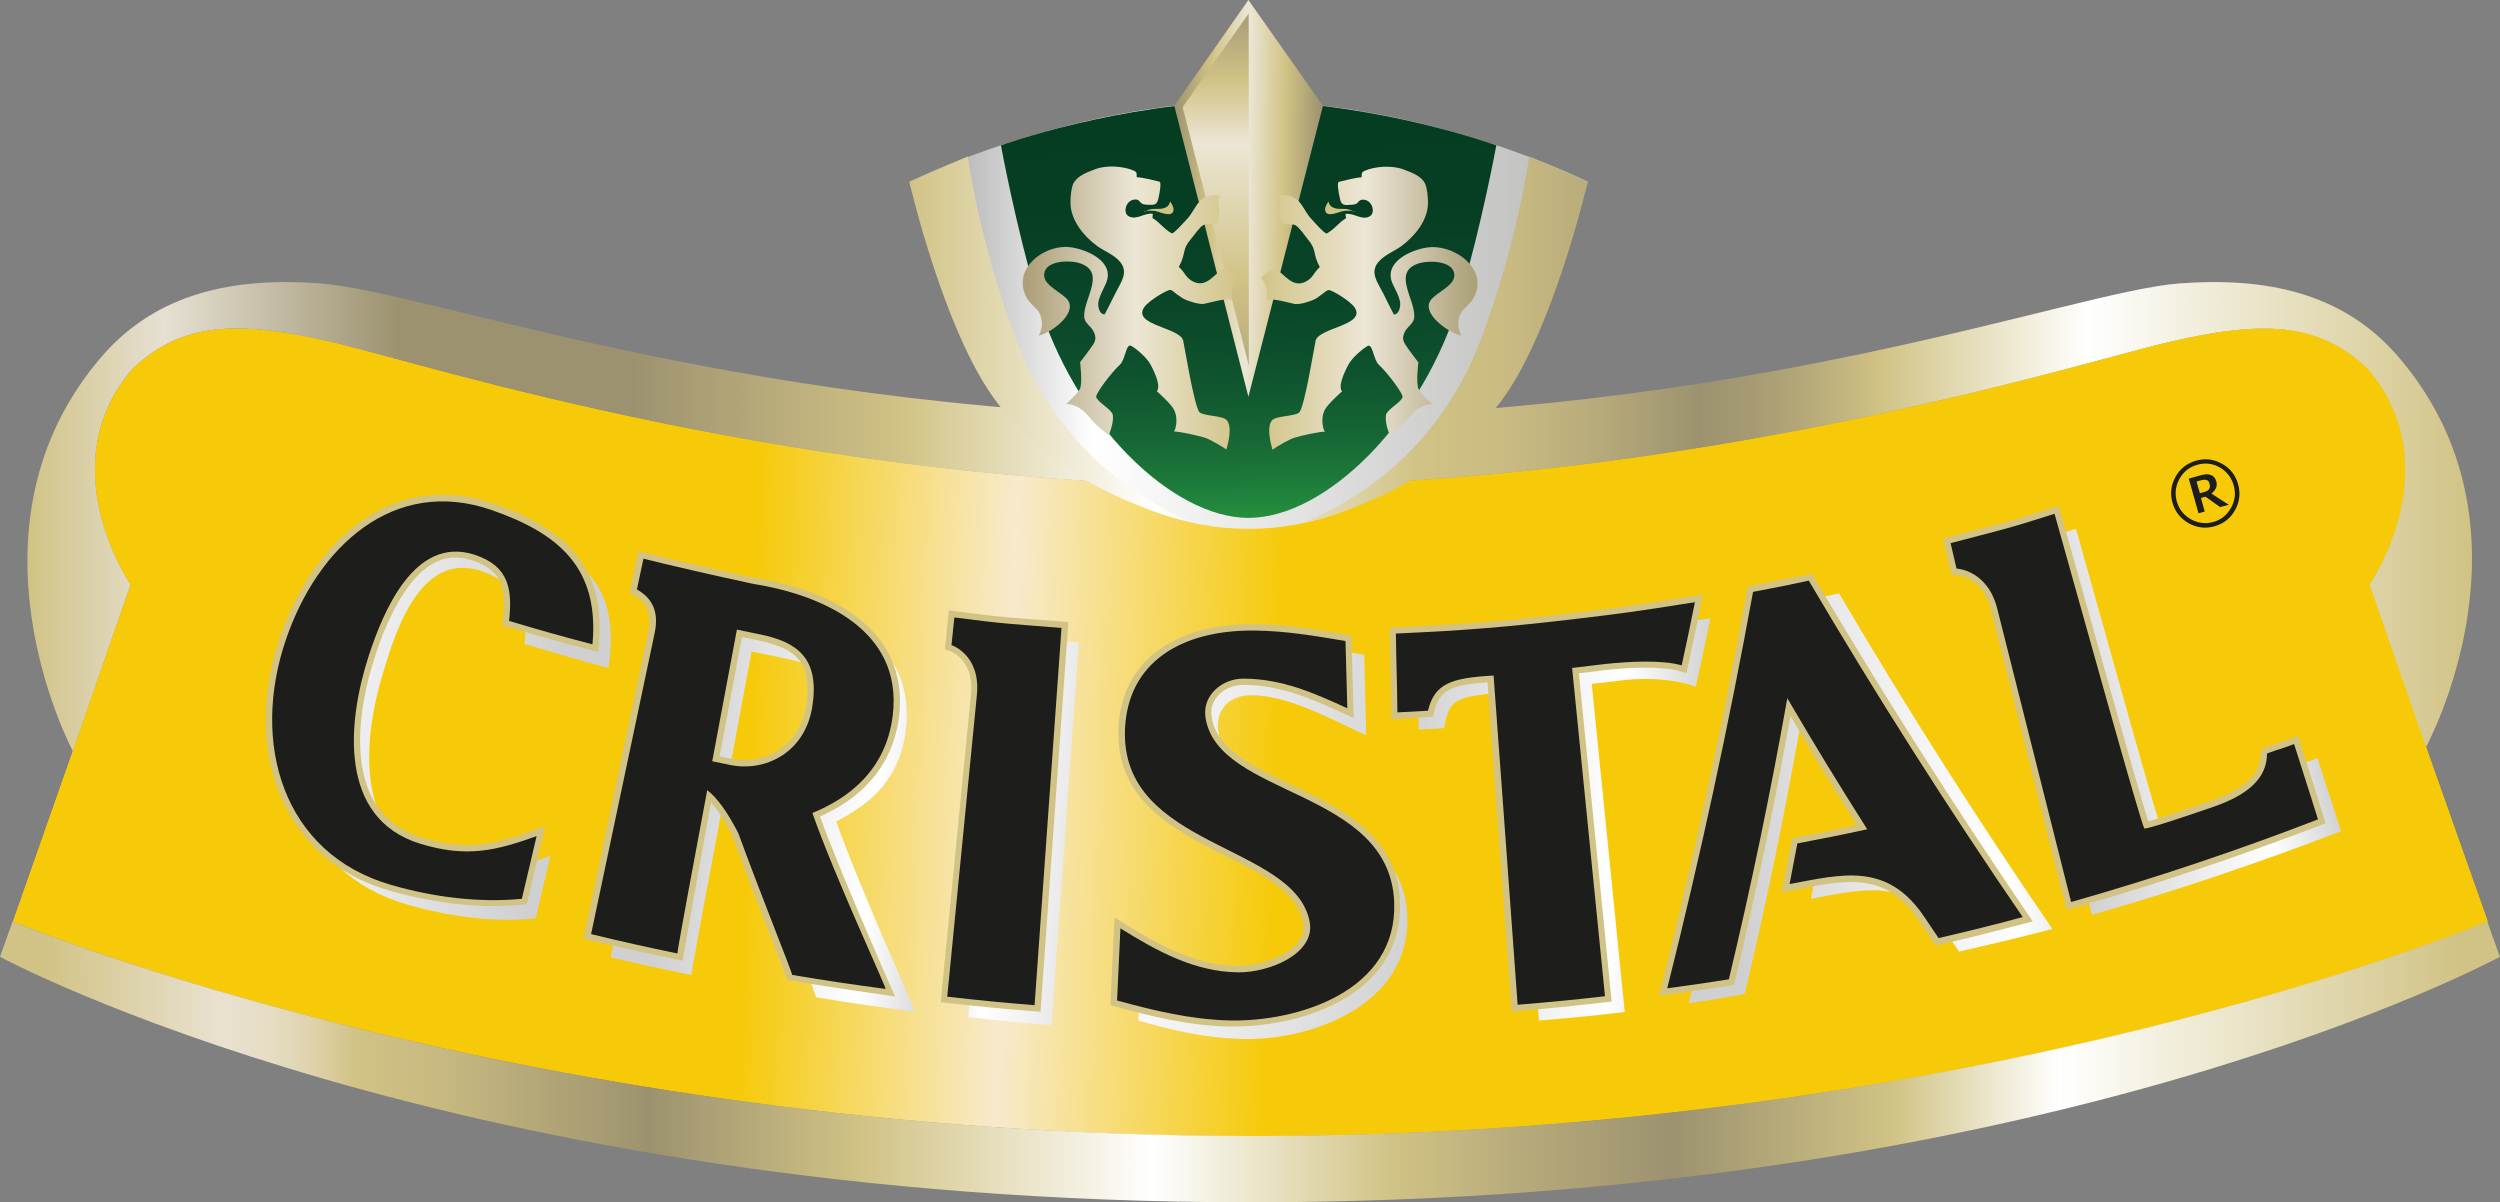 <?xml version="1.0" encoding="utf-8"?>
<!-- Generator: Adobe Illustrator 24.1.0, SVG Export Plug-In . SVG Version: 6.00 Build 0)  -->
<svg version="1.1" xmlns="http://www.w3.org/2000/svg" xmlns:xlink="http://www.w3.org/1999/xlink" x="0px" y="0px"
	 viewBox="0 0 1642.7 790" style="enable-background:new 0 0 1642.7 790;" xml:space="preserve">
<rect x="0" y="0" width="1642.7" height="790" fill="#808080" stroke="none"/>
<style type="text/css">
	.st0{fill:#005326;}
	.st1{clip-path:url(#SVGID_2_);}
	.st2{opacity:5.000000e-02;}
	.st3{fill:none;stroke:#FFCD00;stroke-miterlimit:10;}
	.st4{clip-path:url(#SVGID_4_);}
	.st5{fill:none;stroke:#FFCD00;stroke-width:0.25;stroke-miterlimit:10;}
	.st6{opacity:0.15;clip-path:url(#SVGID_6_);}
	.st7{fill:url(#SVGID_7_);}
	.st8{fill:url(#SVGID_8_);}
	.st9{fill:url(#SVGID_9_);}
	.st10{fill:#1D1D1C;}
	.st11{fill:url(#SVGID_10_);}
	.st12{fill:url(#SVGID_11_);}
	.st13{fill:url(#SVGID_12_);}
	.st14{fill:url(#SVGID_13_);}
	.st15{fill:url(#SVGID_14_);}
	.st16{fill:url(#SVGID_15_);}
	.st17{fill:url(#SVGID_16_);}
	.st18{fill:#D1C385;}
	.st19{fill:url(#SVGID_17_);}
	.st20{fill:url(#SVGID_18_);}
	.st21{fill:url(#SVGID_19_);}
	.st22{fill:url(#SVGID_20_);}
	.st23{fill:url(#SVGID_21_);}
	.st24{fill:url(#SVGID_22_);}
	.st25{fill:url(#SVGID_23_);}
	.st26{fill:url(#SVGID_24_);}
	.st27{fill:url(#SVGID_25_);}
	.st28{fill:url(#SVGID_26_);}
	.st29{fill:url(#SVGID_27_);}
	.st30{fill:url(#SVGID_28_);}
	.st31{fill:url(#SVGID_29_);}
	.st32{fill:url(#SVGID_30_);}
	.st33{fill:url(#SVGID_31_);}
	.st34{fill:url(#SVGID_32_);}
	.st35{fill:url(#SVGID_33_);}
	.st36{fill:url(#SVGID_34_);}
	.st37{fill:url(#SVGID_35_);}
	.st38{fill:url(#SVGID_36_);}
	.st39{fill:url(#SVGID_37_);}
	.st40{fill:url(#SVGID_38_);}
	.st41{fill:url(#SVGID_39_);}
	.st42{fill:url(#SVGID_40_);}
	.st43{fill:url(#SVGID_41_);}
	.st44{fill:url(#SVGID_42_);}
	.st45{fill:url(#SVGID_43_);}
	.st46{fill:url(#SVGID_44_);}
	.st47{fill:url(#SVGID_45_);}
	.st48{fill:url(#SVGID_46_);}
	.st49{fill:url(#SVGID_47_);}
	.st50{fill:url(#SVGID_48_);}
	.st51{fill:url(#SVGID_49_);}
	.st52{fill:url(#SVGID_50_);}
	.st53{fill:url(#SVGID_51_);}
	.st54{fill:url(#SVGID_52_);}
	.st55{fill:url(#SVGID_53_);}
	.st56{fill:url(#SVGID_54_);}
	.st57{fill:url(#SVGID_55_);}
	.st58{fill:url(#SVGID_56_);}
	.st59{fill:url(#SVGID_57_);}
	.st60{fill:url(#SVGID_58_);}
	.st61{fill:url(#SVGID_59_);}
	.st62{fill:url(#SVGID_60_);}
	.st63{fill:url(#SVGID_61_);}
	.st64{fill:url(#SVGID_62_);}
	.st65{fill:url(#SVGID_63_);}
	.st66{opacity:0.32;}
	.st67{opacity:0.2;}
</style>
<g id="Base">
</g>
<g id="Guías">
</g>
<g id="Elementos">
</g>
<g id="Fotos">
	<g>
		<linearGradient id="SVGID_2_" gradientUnits="userSpaceOnUse" x1="1638.103" y1="498.634" x2="13.97" y2="442.202">
			<stop  offset="0" style="stop-color:#FFCD00"/>
			<stop  offset="0.265" style="stop-color:#F6CA09"/>
			<stop  offset="0.491" style="stop-color:#FFCD00"/>
			<stop  offset="0.6" style="stop-color:#FFF4D3"/>
			<stop  offset="0.705" style="stop-color:#FFCD00"/>
		</linearGradient>
		<path style="fill:url(#SVGID_2_);" d="M53.2,478.4l32.7-94.2c0,0-53.6-78.1,1.4-141.9c31.8-30.1,67.7-32.4,133-16.9
			c60.6,14.5,310,94.4,601.2,94c290.2-0.5,540.6-79.5,601.2-94c65.3-15.6,101.2-13.2,133,16.9c54.9,63.8,1.3,141.9,1.3,141.9
			l32.7,94.2l44.9,127c0,0-333,141.4-813,141c-478.6-0.4-813-141-813-141L53.2,478.4z"/>
		<g>
			<linearGradient id="SVGID_4_" gradientUnits="userSpaceOnUse" x1="18.009" y1="339.5" x2="1624.393" y2="339.5">
				<stop  offset="0" style="stop-color:#D1C385"/>
				<stop  offset="5.633800e-02" style="stop-color:#E6E0D3"/>
				<stop  offset="0.152" style="stop-color:#9C926F"/>
				<stop  offset="0.248" style="stop-color:#9C926F"/>
				<stop  offset="0.263" style="stop-color:#A49972"/>
				<stop  offset="0.358" style="stop-color:#D1C385"/>
				<stop  offset="0.459" style="stop-color:#FFFFFF"/>
				<stop  offset="0.569" style="stop-color:#D1C385"/>
				<stop  offset="0.602" style="stop-color:#CABC82"/>
				<stop  offset="0.644" style="stop-color:#B6AA7A"/>
				<stop  offset="0.684" style="stop-color:#9C926F"/>
				<stop  offset="0.707" style="stop-color:#A69B73"/>
				<stop  offset="0.742" style="stop-color:#C1B47E"/>
				<stop  offset="0.758" style="stop-color:#D1C385"/>
				<stop  offset="0.843" style="stop-color:#FFFFFF"/>
				<stop  offset="1" style="stop-color:#D1C385"/>
			</linearGradient>
			<path style="fill:url(#SVGID_4_);" d="M821.3,319.4c290.2-0.5,540.6-79.5,601.2-94c65.3-15.6,101.2-13.2,133,16.9
				c54.9,63.8,1.3,141.9,1.3,141.9l37,107.2c0,0,79.8-144.9-18.8-258c-36.3-41.5-86.9-51.3-142.6-47.2
				c-71.9,5.3-284.4,89.1-611.1,88.6c-325.3-0.4-539.2-83.4-611.1-88.6c-55.7-4.1-106.3,5.8-142.6,47.2
				C-31,346.5,47.9,493.6,47.9,493.6l37.9-109.5c0,0-53.6-78.1,1.4-141.9c31.8-30.1,67.7-32.4,133-16.9
				C280.8,239.9,530.2,319.8,821.3,319.4z"/>
		</g>
		<linearGradient id="SVGID_6_" gradientUnits="userSpaceOnUse" x1="1638.103" y1="498.634" x2="13.97" y2="442.202">
			<stop  offset="0.491" style="stop-color:#F6CA09"/>
			<stop  offset="0.6" style="stop-color:#F7EACD"/>
			<stop  offset="0.705" style="stop-color:#F6CA09"/>
		</linearGradient>
		<path style="fill:url(#SVGID_6_);" d="M53.2,478.4l32.7-94.2c0,0-53.6-78.1,1.4-141.9c31.8-30.1,67.7-32.4,133-16.9
			c60.6,14.5,310,94.4,601.2,94c290.2-0.5,540.6-79.5,601.2-94c65.3-15.6,101.2-13.2,133,16.9c54.9,63.8,1.3,141.9,1.3,141.9
			l32.7,94.2l44.9,127c0,0-333,141.4-813,141c-478.6-0.4-813-141-813-141L53.2,478.4z"/>
		<g>
			<g>
				<path class="st10" d="M1470.6,318.1c1.7,6,1,11.7-2,17.1c-3,5.4-7.5,8.9-13.4,10.6c-6,1.7-11.6,1-17.1-2
					c-5.4-3.1-8.9-7.5-10.6-13.5c-1.7-5.9-1-11.6,2-17c3-5.4,7.5-8.9,13.5-10.6c5.9-1.7,11.6-1,17,2
					C1465.4,307.6,1468.9,312.2,1470.6,318.1z M1467.7,318.9c-1.5-5.2-4.5-9.1-9.2-11.8c-4.7-2.6-9.6-3.2-14.7-1.7
					c-5.2,1.4-9,4.5-11.7,9.2c-2.6,4.7-3.2,9.6-1.8,14.8c1.5,5.2,4.5,9.1,9.3,11.8c4.7,2.6,9.6,3.2,14.7,1.8c5.2-1.5,9-4.6,11.6-9.2
					C1468.6,329.1,1469.2,324.1,1467.7,318.9z M1464.5,331.7l-5.7,1.5l-9.6-6.8l-3,0.8l2.5,8.9l-4.1,1.2l-6.4-22.8l7-2
					c1.5-0.4,2.8-0.7,3.7-0.8c0.9-0.1,2-0.1,3,0.2c1.2,0.3,2.1,0.7,2.8,1.5c0.7,0.7,1.2,1.6,1.6,2.9c0.4,1.7,0.4,3.2-0.3,4.5
					c-0.6,1.3-1.6,2.5-2.9,3.5L1464.5,331.7z M1451.8,317.7c-0.1-0.6-0.4-1.1-0.7-1.5c-0.4-0.4-0.8-0.7-1.4-0.8
					c-0.5-0.1-1-0.2-1.5-0.2c-0.6,0.1-1.2,0.2-2.1,0.4l-2.8,0.8l2.2,7.7l2.4-0.7c0.9-0.2,1.5-0.5,2.2-0.8c0.6-0.3,1.1-0.7,1.5-1.3
					c0.3-0.5,0.5-1,0.5-1.6C1452.1,319.1,1452,318.5,1451.8,317.7z"/>
			</g>
			<g>
				
					<linearGradient id="SVGID_7_" gradientUnits="userSpaceOnUse" x1="409.615" y1="535.278" x2="603.72" y2="556.567" gradientTransform="matrix(1 -6.800000e-03 6.800000e-03 1 21.523 -20.239)">
					<stop  offset="2.747200e-02" style="stop-color:#D0D0D0"/>
					<stop  offset="0.73" style="stop-color:#FFFFFF"/>
					<stop  offset="1" style="stop-color:#D0D0D0"/>
				</linearGradient>
				<path class="st7" d="M595.2,480.1c7-57.1-42.7-79.5-85.4-86.4c-2.4-0.5-3.7-0.8-6.1-1.2c-15-3.2-53.6-12.1-66.9-15.5
					c-2.1,9.3-2.2,10.9-4.3,20.2c8.8,5.1,14.9,13,11.6,28.5c-13.9,66-29,137.2-42.9,203.3c22.6,5.4,30.4,7,53.1,11.7
					c-0.2-1.4,14.1-77.6,20.7-112.5c6.7,5.3,16.9,15.3,24,29.2c14.8,40.5,37.6,97,37.2,97.9c24.5,4.1,40.3,6.2,64.9,9.5
					c0.4-1.2-37.1-83.3-51.6-125C565.9,531,590.7,516.4,595.2,480.1z M547.9,473.8c-4.8,31.1-31.5,43.2-53.7,38.7
					c-4.8-1-10.7-2.2-15.5-3.1c6.5-34.6,8.7-46.7,15.2-81.3c5.8,1.2,12.1,2.5,17.9,3.7C537.2,436.8,552.7,442.5,547.9,473.8z"/>
				
					<linearGradient id="SVGID_8_" gradientUnits="userSpaceOnUse" x1="1978.235" y1="-402.077" x2="1704.255" y2="-442.098" gradientTransform="matrix(1 -6.800000e-03 6.800000e-03 1 -1605.356 896.853)">
					<stop  offset="2.747200e-02" style="stop-color:#D0D0D0"/>
					<stop  offset="0.73" style="stop-color:#FFFFFF"/>
					<stop  offset="1" style="stop-color:#D0D0D0"/>
				</linearGradient>
				<path class="st8" d="M286.6,567.4c-54.1-16.6-48.3-81.3-34.9-125.3c8.3-27.5,25.7-85.2,70.2-64.7c22.6,10.4,24.9,25.9,22.8,45.7
					c21.8,6.5,33.2,10,55.1,15.8c9-59.2-21.8-75.4-66.5-90.9c-64.2-22.3-114.1,24.1-135,84.8c-23.5,68.3-2.3,140.8,68.8,161.4
					c27.9,8.1,56.5,12,84.9,9.3c3.9-16.5,5.8-24.7,9.7-41.2C335.4,572,317.3,576.8,286.6,567.4z"/>
				
					<linearGradient id="SVGID_9_" gradientUnits="userSpaceOnUse" x1="1097.596" y1="558.301" x2="1350.657" y2="518.605" gradientTransform="matrix(1 -6.800000e-03 6.800000e-03 1 21.523 -20.239)">
					<stop  offset="2.747200e-02" style="stop-color:#D0D0D0"/>
					<stop  offset="0.73" style="stop-color:#FFFFFF"/>
					<stop  offset="1" style="stop-color:#D0D0D0"/>
				</linearGradient>
				<path class="st9" d="M1166,398.7c-16,87.7-34.7,174.2-56.4,260.5c16.2-2.2,20.6-3.4,36.8-6c14.6-61.1,27.1-122.6,38-184.6
					c20.4,34.7,35,51.9,56.6,86c-18.3,4-27.4,5.8-45.9,9.3c-2,10.7-3.1,16-5.2,26.7c34.1-6.3,64.2-14.8,88.7,21.8
					c3.7,5.6,5,7.4,8.7,12.9c22.2-5.2,39.2-9.1,61.3-14.9c-49.4-72.1-95.7-144.9-140.2-220.5C1193.8,393,1180.7,396,1166,398.7z"/>
				
					<linearGradient id="SVGID_10_" gradientUnits="userSpaceOnUse" x1="2370.648" y1="-329.231" x2="2219.979" y2="-341.051" gradientTransform="matrix(1 -6.800000e-03 6.800000e-03 1 -1605.356 896.853)">
					<stop  offset="2.747200e-02" style="stop-color:#D0D0D0"/>
					<stop  offset="0.73" style="stop-color:#FFFFFF"/>
					<stop  offset="1" style="stop-color:#D0D0D0"/>
				</linearGradient>
				<path class="st11" d="M639.3,433.7c0,0,19.3,6.2,16.7,32.7c-6.5,66.1-13.2,135.8-19.8,201.9c22.9,2.6,31.7,3.5,54.7,5.3
					c5.9-82.6,12-168.8,18-251.4c-33.5-2.7-34.4-2.3-67.8-6.7C640.1,424.2,640.3,425,639.3,433.7z"/>
				
					<linearGradient id="SVGID_11_" gradientUnits="userSpaceOnUse" x1="1309.187" y1="512.882" x2="1487.565" y2="466.455" gradientTransform="matrix(1 -6.800000e-03 6.800000e-03 1 21.523 -20.239)">
					<stop  offset="2.747200e-02" style="stop-color:#D0D0D0"/>
					<stop  offset="0.73" style="stop-color:#FFFFFF"/>
					<stop  offset="1" style="stop-color:#D0D0D0"/>
				</linearGradient>
				<path class="st12" d="M1522.8,498.1c-10.2,3.9-9,3-19.1,6.8c0.1,16.2-12.6,27.3-34.8,34.9c-12.2,4.3-42.5,14.6-45.8,14.4
					c-2.3-3.2-41.2-143.4-59-206.8c-32.5,10.4-35.4,10.6-68.3,19.3c2,8.6,1.9,8.2,3.9,16.7c0,0,20.3,0.7,26.8,26.5
					c16.2,64.2,32,127,48.1,191.2c54.8-15.6,110.2-34.4,163.6-54.9C1530.5,521.4,1530.6,523,1522.8,498.1z"/>
				
					<linearGradient id="SVGID_12_" gradientUnits="userSpaceOnUse" x1="2551.478" y1="-319.994" x2="2253.217" y2="-337.886" gradientTransform="matrix(1 -6.800000e-03 6.800000e-03 1 -1605.356 896.853)">
					<stop  offset="2.747200e-02" style="stop-color:#D0D0D0"/>
					<stop  offset="0.73" style="stop-color:#FFFFFF"/>
					<stop  offset="1" style="stop-color:#D0D0D0"/>
				</linearGradient>
				<path class="st13" d="M800.5,480.6c-2.2-14.6,7.9-24,22.1-23.8c24.9,0.3,53,16.3,75.1,26.4c-0.4-17.7-0.8-35.3-1.3-53
					c-20.3-3.5-37.9-5.9-58.5-6c-48.6-0.3-83.1,21.4-84.7,65c-2.9,78.3,111.9,74.7,121.3,126.5c3.8,20.6-26.2,33.2-47,32.9
					c-29-0.3-54.1-14.5-77.3-28.9c-0.9,19-1.3,32-2.2,50.9c24,6.7,43.3,11.4,68.3,12.1c45.3,1.2,110.7-22.4,108.4-80.8
					C922,526.9,808.4,533.3,800.5,480.6z"/>
				
					<linearGradient id="SVGID_13_" gradientUnits="userSpaceOnUse" x1="884.814" y1="554.916" x2="1093.859" y2="569.17" gradientTransform="matrix(1 -6.800000e-03 6.800000e-03 1 21.523 -20.239)">
					<stop  offset="2.747200e-02" style="stop-color:#D0D0D0"/>
					<stop  offset="0.73" style="stop-color:#FFFFFF"/>
					<stop  offset="1" style="stop-color:#D0D0D0"/>
				</linearGradient>
				<path class="st14" d="M1123.9,406.1c-3.7,0.6-1.5,0.3-5.2,0.9c-27.1,4.3-40.6,6.2-67.8,9.4c-47.7,5.6-71.7,7.6-119.7,9.8
					c0.4,26.2,0.7,27,1,53.2c7.1-0.3,10.3-0.6,16.6-1c3.7-19.5,6.7-21.3,46.6-23.7c5.3,72.1,10.5,143.8,15.8,215.9
					c23-1.9,33.5-3,56.4-5.6c-7.2-71.9-14.5-143.8-21.7-215.7c1.7-0.2,3.6-0.3,5.4-0.5c6.9-0.8,10.5-1.3,17.4-2.1
					c15.3-1.5,32.8-0.2,45.6,4.5C1118,434.5,1120.5,422.7,1123.9,406.1z"/>
			</g>
			<g>
				<path class="st18" d="M496.4,379.8c-2.4-0.5-3.6-0.7-6-1.2c-14.9-3.1-53.6-12-66.7-15.4l-4.1-1l-0.9,4.1
					c-2.1,9.4-2.2,10.9-4.3,20.2l-0.7,2.9l2.6,1.5c6.4,3.9,10.3,8.1,10.5,16.9c0,2.1-0.2,4.5-0.8,7.2c-13.9,66-27.8,132-41.8,198
					l-0.8,3.9l3.9,0.9c22.7,5.4,61.2,13.5,61.2,13.5s12.1-68.8,18.7-104c4.4,5,9.2,12.2,14.1,21.9c7.2,19.7,15.9,42.5,23,60.6
					c3.5,9,6.5,16.9,8.7,22.5c1.1,2.8,3.2,8.7,3.2,8.8l1.1,2.9c24.4,4.1,70.8,10.8,70.8,10.8s-36.3-82.1-49.3-118.3
					c23.2-10.2,47.5-29.6,52-65.9c0.5-3.7,0.6-7.3,0.6-10.7C590.6,406.8,536.8,386.2,496.4,379.8z M530.7,452.6
					c0,3.2-0.3,6.7-0.9,10.7l0,0c-3.9,24.8-22.1,35.9-40.3,36.1c-2.9,0-5.8-0.2-8.6-0.8c-3.3-0.6-5.5-1.1-8.1-1.6
					c5.7-30.7,8.9-47.8,14.7-78.4c3.5,0.7,6.2,1.3,10.4,2.1C519.5,425.4,530.2,432,530.7,452.6z M495.8,383.9L495.8,383.9
					L495.8,383.9L495.8,383.9z"/>
				<path class="st18" d="M307.5,555.3c-9,0.1-18.7-1.4-30.2-4.9c-30.6-9.5-40.3-34.1-40.7-62.9c-0.1-18.7,4.1-38.7,9.7-55.7
					c7.9-25.1,25.7-66,53-65.4c3.4,0,7,0.5,11,1.8c17.4,5.9,20.4,14.5,20.9,28.1c0,3.5-0.2,7.2-0.7,11.1l-0.4,3.4l3.3,1
					c21.8,6.5,32.9,9.6,54.9,15.4l4.7,1.2l0.5-4.9c0.3-4.2,0.5-8.1,0.5-11.9c-0.1-44.1-28.1-66.5-69.7-80.6
					c-11.7-4.1-23.2-6-34.1-5.9c-50.8,0.4-88.7,42.4-106.1,93.3c-6.3,18.4-9.5,37.2-9.4,55.2c0.2,50.4,26.7,95.9,80.9,111.5
					c22.7,6.5,46.6,10.4,70.3,10.3c5.8-0.1,11.6-0.4,17.3-0.9l2.9-0.3l0.7-2.9c3.9-16.5,5.8-24.7,9.7-41.2l1.7-7.3l-7.1,2.6
					C334.9,551.3,321.9,555.2,307.5,555.3z"/>
				<path class="st18" d="M1192.1,379.5l-1.5-2.5l-2.9,0.6c-14.6,3.1-21.8,4.5-36.5,7.3l-2.8,0.5l-0.5,2.8
					c-15.9,87.6-34.6,174-56.3,260.2l-1.5,5.9l6-0.8c16.2-2.2,24.4-3.4,40.6-5.9l2.7-0.4l0.6-2.7c13.8-57.6,26-115.6,36.5-174
					c15.9,27.1,26.2,43.9,43.8,71.7c-14.7,3.2-23.7,5-40,8.1l-2.8,0.5l-0.5,2.8c-2,10.7-3,16-5.1,26.7l-1.2,5.9l5.9-1.1
					c14.1-2.6,27.2-5.5,39-5.5c17.2,0,31.5,4.9,45.4,25.5c3.7,5.6,5.6,8.4,9.3,13.9l1.6,2.3l2.8-0.6c22.2-5.2,33.3-8,55.4-13.8
					l5.6-1.5l-3.3-4.8C1283.2,528.4,1236.6,455.1,1192.1,379.5z"/>
				<path class="st18" d="M627.6,401.6l-4.1-0.6l-0.5,4.2c-1,8.8-0.8,9.6-1.8,18.2l-0.4,3.3l3.3,1c0,0,0.6,0.2,1.9,0.9
					c3.9,2.3,12,7.9,12.2,22.9c0,1.5,0,3-0.2,4.7c-6.5,66.1-13,132.2-19.5,198.3l-0.4,4l4,0.5c23,2.5,34.5,3.7,57.5,5.5l4.2,0.3
					l0.2-4.1c5.9-82.6,11.8-165.2,17.7-247.9l0.3-4.1l-4-0.3C664.2,405.8,661,406,627.6,401.6z"/>
				<path class="st18" d="M1527,537.2c-7.7-24.9-7.9-24.7-15.7-49.5l-1.3-4.2l-4,1.5c-9.9,3.8-7.3,2.3-17.8,6.2v0
					c-0.5,0.2-1.1,0.5-1.5,0.9c-0.7,0.8-1.2,1.8-1.2,2.9c0.1,13.6-10.3,23.3-32.1,31c-6,2.1-16.4,5.7-25.9,8.8
					c-6.2,2.1-12.5,4-15.9,4.9c-6.7-20.7-41.4-145-57.7-203.2l-1.2-4.1l-4,1.3c-32.5,10.4-35.1,10.5-68.1,19.2l-3.8,1l0.9,3.9
					c2,8.6,1.9,8.2,3.9,16.7l0.7,3.1l3.1,0.1c0,0,4,0.1,9.1,3c5.1,3,10.9,8.5,13.9,20.4c16.1,64.2,32.3,128.4,48.5,192.6l1,4.1
					l4.1-1.1c54.9-15.7,109.1-33.9,162.5-54.4l3.6-1.4L1527,537.2z"/>
				<path class="st18" d="M857.7,520.1c-30.2-14.4-58.6-26.3-61.6-49.3c-0.1-0.8-0.2-1.7-0.2-2.5c-0.1-10.1,9.7-18.3,21-18.3l0.1,0
					h0.3c23.9,0.2,44.1,8.9,66.2,19.1l6,2.7l-0.2-6.6c-0.5-17.6-0.7-26.5-1.2-44.2l-0.1-3.4l-3.3-0.5c-20.3-3.5-39.8-6.8-61-6.9
					c-0.7,0-1.4,0-2.1,0c-48.5,0-85.2,23.4-86.7,69c0,1.2,0,2.4,0,3.6c0.3,39.9,30.5,59.1,59.7,74.1c29.6,15,58.2,27.4,61.8,49.7
					c0.2,0.9,0.2,1.8,0.2,2.6c0.1,6.9-5.1,13.2-13.7,18c-8.4,4.7-19.6,7.4-28.7,7.5c-0.4,0-0.7,0-1,0c-27.5-0.2-51.9-13.9-75-28.2
					l-5.9-3.7l-0.3,7c-0.9,19-1.4,28.5-2.2,47.4l-0.2,3.2l3.2,0.9c24.1,6.7,48.6,12.6,74.1,13.2c1.7,0,3.3,0,4.9,0
					c45-0.4,108.2-20.9,108.2-79.4c0-0.8,0-1.7-0.1-2.5C918.6,552.7,887.3,534.4,857.7,520.1z"/>
				<path class="st18" d="M1055.3,440.2c7.5-0.7,16.7-1.5,25.5-1.5c8.8,0,17.3,0.6,23.1,2.3l4.3,1.3l0.9-4.3
					c3.6-16.5,5.3-24.9,8.7-41.5l1.2-5.8l-5.8,0.9c-3.6,0.6-5.4,0.9-9,1.5c-27.1,4.3-40.5,6.2-67.6,9.4
					c-47.7,5.6-71.5,7.6-119.4,9.8l-4,0.2l0,4c0.4,26.3,0.7,25.6,1,51.8l0,4.2l4.2-0.2c7.2-0.3,13.8-0.7,20.1-1.1l3-0.2l0.7-2.9
					c2.1-8.2,4.9-12.1,10.4-15c5.1-2.7,13.1-4,24.8-4.8c5.2,70.8,10.4,141.5,15.6,212.2l0.3,4.1l4.1-0.3c23-1.9,34.6-3.1,57.5-5.7
					l4.1-0.5l-0.4-4c-7-70.6-14.1-141.1-21.2-211.7c0.1,0,0.2-0.1,0.3-0.1C1044.8,441.6,1048.4,441.1,1055.3,440.2z"/>
			</g>
			<g>
				<path class="st10" d="M586.6,470.2c7-57.1-48.2-79.5-90.8-86.4c-2.5-0.5-3.7-0.7-6.1-1.3c-15.1-3.1-53.6-12-66.9-15.4
					c-2.1,9.3-2.2,10.9-4.3,20.2c8.8,5.1,14.9,13,11.7,28.5c-13.9,66-27.9,132-41.8,198c22.6,5.4,34,8,56.7,12.7
					c-0.2-1.4,13-72.3,19.6-107.3c6.7,5.2,13.3,14.4,20.4,28.2c14.8,40.5,35.7,92.2,35.4,93.2c24.5,4.1,36.8,5.9,61.4,9.2
					c0.4-1.2-33.5-73.9-48.1-115.6C557.1,524.7,582.1,506.5,586.6,470.2z M533.8,464c-4.8,31.1-31.5,43.2-53.7,38.7
					c-4.9-1-7.3-1.5-12.1-2.5c6.5-34.6,9.7-51.9,16.2-86.5c5.8,1.2,8.7,1.8,14.5,3C524.1,421.7,538.6,432.6,533.8,464z"/>
				<path class="st10" d="M276.1,554.4c-54-16.6-48-80-33.7-123.8c9.2-28.1,29.7-78.7,69.1-66.2c23.7,7.6,25.1,23.8,23,43.6
					c21.8,6.5,32.8,9.6,54.8,15.4c4.6-50-21.7-72.8-66.4-88.3c-64.2-22.2-114.1,24.1-134.9,84.8c-23.5,68.3-2.3,140.9,68.8,161.5
					c27.9,8.1,57.6,11.9,86.1,9.2c3.9-16.5,5.8-24.7,9.7-41.2C326,558.9,306.8,563.8,276.1,554.4z"/>
				<path class="st10" d="M1151.9,388.9c-16,87.7-34.7,174.2-56.4,260.5c16.3-2.2,24.4-3.4,40.5-5.9
					c14.6-61.1,27.4-122.7,38.4-184.7c20.4,34.7,30.9,51.9,52.5,86.1c-18.3,4-27.5,5.8-45.9,9.3c-2,10.7-3.1,16-5.1,26.7
					c34.1-6.3,64.1-14.9,88.6,21.7c3.7,5.5,5.6,8.3,9.3,13.8c22.2-5.2,33.2-7.9,55.3-13.8c-49.4-72.1-96.1-145.5-140.6-221.1
					C1174,384.7,1166.6,386.1,1151.9,388.9z"/>
				<path class="st10" d="M625.2,423.9c0,0,19.3,6.2,16.7,32.7c-6.5,66.1-13,132.2-19.5,198.3c23,2.6,34.4,3.7,57.4,5.6
					c5.9-82.6,11.8-165.2,17.7-247.9c-33.5-2.7-37-2.5-70.4-6.9C626.1,414.4,626.2,415.2,625.2,423.9z"/>
				<path class="st10" d="M1507.4,488.9c-10.1,3.9-7.6,2.4-17.8,6.2c0.1,16.2-12.6,27.2-34.8,34.9c-12.2,4.2-42.5,14.6-45.8,14.4
					c-2.3-3.3-41.2-143.4-59-206.8c-32.5,10.4-35.4,10.6-68.3,19.3c2,8.5,1.9,8.2,3.9,16.7c0,0,20.4,0.8,26.8,26.5
					c16.2,64.2,32.3,128.4,48.5,192.6c54.8-15.6,108.9-33.7,162.2-54.3C1515.4,513.6,1515.2,513.8,1507.4,488.9z"/>
				<path class="st10" d="M792.1,471.4c-2.2-14.6,11.1-25.7,25.3-25.5c24.9,0.2,45.8,9.3,67.9,19.5c-0.5-17.7-0.7-26.5-1.2-44.2
					c-20.2-3.4-39.5-6.7-60.2-6.9c-48.5-0.3-83,21.4-84.7,65.1c-2.9,78.3,111.9,74.7,121.4,126.5c3.7,20.6-26.2,33.2-47.1,33
					c-29-0.3-54.1-14.5-77.3-28.9c-0.9,19-1.3,28.4-2.2,47.4c24,6.6,48.2,12.4,73.2,13.1c45.3,1.2,111.1-19.1,108.9-77.6
					C913.2,517.9,800,524.2,792.1,471.4z"/>
				<path class="st10" d="M1113.7,395.7c-3.6,0.5-5.4,0.9-9,1.4c-27.1,4.3-40.6,6.2-67.8,9.4c-47.8,5.6-71.7,7.6-119.7,9.8
					c0.4,26.3,0.7,25.5,1,51.8c7.2-0.4,13.7-0.7,20.1-1.1c4.3-17.7,14.9-21.6,43.1-23.1c5.3,72.1,10.6,144.2,15.8,216.3
					c23-1.9,34.5-3,57.4-5.6c-7.2-71.9-14.4-143.8-21.6-215.7c1.7-0.2,2.6-0.3,4.3-0.5c7-0.8,10.5-1.2,17.4-2.1
					c15.4-1.6,37.1-2.9,50.3,0.9C1108.6,420.6,1110.4,412.2,1113.7,395.7z"/>
			</g>
		</g>
		
			<linearGradient id="SVGID_14_" gradientUnits="userSpaceOnUse" x1="1398.864" y1="-699.249" x2="1844.666" y2="-699.249" gradientTransform="matrix(-1 0 0 1 2442.169 906.068)">
			<stop  offset="2.747200e-02" style="stop-color:#BDBDBC"/>
			<stop  offset="0.73" style="stop-color:#FFFFFF"/>
			<stop  offset="1" style="stop-color:#9F9D9D"/>
		</linearGradient>
		<path class="st15" d="M820.3,66.2c120.1,1.4,223,53.2,223,53.2s-8.9,31.2-28.6,80.4c-33.6,83.8-108.3,147.7-194.3,147.7
			c-86,0-160.7-63.9-194.3-147.7c-19.7-49.2-28.6-80.4-28.6-80.4s103-51.7,223.1-53.2"/>
		
			<linearGradient id="SVGID_15_" gradientUnits="userSpaceOnUse" x1="1615.87" y1="-563.593" x2="1622.443" y2="-839.667" gradientTransform="matrix(-1 0 0 1 2442.169 906.068)">
			<stop  offset="0" style="stop-color:#25913F"/>
			<stop  offset="9.356630e-02" style="stop-color:#1D7A3A"/>
			<stop  offset="0.202" style="stop-color:#166635"/>
			<stop  offset="0.319" style="stop-color:#10562F"/>
			<stop  offset="0.445" style="stop-color:#0B4B2A"/>
			<stop  offset="0.585" style="stop-color:#084327"/>
			<stop  offset="0.749" style="stop-color:#063E24"/>
			<stop  offset="1" style="stop-color:#053D23"/>
		</linearGradient>
		<path class="st16" d="M820.3,66.2c86.6,1.4,162.9,29.3,162.9,29.3s-9.6,52.4-23.9,100.5c-24.2,81.9-88.6,144.3-138.9,144.3
			c-50.3,0-114.7-62.4-138.9-144.3c-14.2-48.1-23.8-100.5-23.8-100.5s76.2-27.8,162.9-29.3"/>
		<g>
			<linearGradient id="SVGID_16_" gradientUnits="userSpaceOnUse" x1="28.943" y1="223.088" x2="1616.731" y2="223.088">
				<stop  offset="0" style="stop-color:#D1C385"/>
				<stop  offset="5.633800e-02" style="stop-color:#ECE6D6"/>
				<stop  offset="0.152" style="stop-color:#BDAF7F"/>
				<stop  offset="0.198" style="stop-color:#AA9F76"/>
				<stop  offset="0.248" style="stop-color:#9C926F"/>
				<stop  offset="0.263" style="stop-color:#A49972"/>
				<stop  offset="0.358" style="stop-color:#D1C385"/>
				<stop  offset="0.459" style="stop-color:#FFFFFF"/>
				<stop  offset="0.569" style="stop-color:#D1C385"/>
				<stop  offset="0.602" style="stop-color:#CABC82"/>
				<stop  offset="0.644" style="stop-color:#B6AA7A"/>
				<stop  offset="0.684" style="stop-color:#9C926F"/>
				<stop  offset="0.707" style="stop-color:#A69B73"/>
				<stop  offset="0.742" style="stop-color:#C1B47E"/>
				<stop  offset="0.758" style="stop-color:#D1C385"/>
				<stop  offset="0.843" style="stop-color:#FFFFFF"/>
				<stop  offset="1" style="stop-color:#D1C385"/>
			</linearGradient>
			<path class="st17" d="M635.9,102.8c0,0,7.5,56.1,31.7,120c31.4,83,97.1,113,117.2,120.5c4.9,0.9-94.5-15.2-140.7-95.6
				c-28.5-49.5-46.6-128.3-46.6-128.3L635.9,102.8z"/>
			<linearGradient id="SVGID_17_" gradientUnits="userSpaceOnUse" x1="28.921" y1="223.088" x2="1616.796" y2="223.088">
				<stop  offset="0" style="stop-color:#D1C385"/>
				<stop  offset="5.633800e-02" style="stop-color:#ECE6D6"/>
				<stop  offset="0.152" style="stop-color:#9C926F"/>
				<stop  offset="0.248" style="stop-color:#9C926F"/>
				<stop  offset="0.263" style="stop-color:#A49972"/>
				<stop  offset="0.358" style="stop-color:#D1C385"/>
				<stop  offset="0.459" style="stop-color:#FFFFFF"/>
				<stop  offset="0.569" style="stop-color:#D1C385"/>
				<stop  offset="0.602" style="stop-color:#CABC82"/>
				<stop  offset="0.644" style="stop-color:#B6AA7A"/>
				<stop  offset="0.684" style="stop-color:#9C926F"/>
				<stop  offset="0.707" style="stop-color:#A69B73"/>
				<stop  offset="0.742" style="stop-color:#C1B47E"/>
				<stop  offset="0.758" style="stop-color:#D1C385"/>
				<stop  offset="0.843" style="stop-color:#FFFFFF"/>
				<stop  offset="1" style="stop-color:#D1C385"/>
			</linearGradient>
			<path class="st19" d="M1043.3,119.4c0,0-18.2,78.8-46.6,128.3c-46.2,80.5-145.6,96.5-140.7,95.6c20-7.5,85.8-37.4,117.1-120.5
				c24.2-64,31.7-120,31.7-120L1043.3,119.4z"/>
		</g>
		<g>
			<g>
				
					<linearGradient id="SVGID_18_" gradientUnits="userSpaceOnUse" x1="1553.289" y1="-1108.558" x2="1637.496" y2="-1108.558" gradientTransform="matrix(1.16 -1.600000e-02 -1.600000e-02 1.16 -1049.103 1442.025)">
					<stop  offset="0" style="stop-color:#9C926F"/>
					<stop  offset="0.252" style="stop-color:#D1C385"/>
					<stop  offset="0.5" style="stop-color:#ECE6D6"/>
					<stop  offset="0.75" style="stop-color:#D1C385"/>
					<stop  offset="1" style="stop-color:#9C926F"/>
				</linearGradient>
				<polygon class="st20" points="820.3,260.7 771.6,69.5 820.3,0 869.3,69.5 				"/>
				<linearGradient id="SVGID_19_" gradientUnits="userSpaceOnUse" x1="798.866" y1="14.747" x2="798.866" y2="266.14">
					<stop  offset="0" style="stop-color:#ADA17A"/>
					<stop  offset="0.153" style="stop-color:#D1C385"/>
					<stop  offset="0.319" style="stop-color:#ECE6D6"/>
					<stop  offset="0.669" style="stop-color:#D1C385"/>
					<stop  offset="1" style="stop-color:#ADA17A"/>
				</linearGradient>
				<polygon class="st21" points="820.6,240.4 777.1,70.4 820.5,8.8 820.6,240.4 				"/>
			</g>
		</g>
		<g>
			
				<linearGradient id="SVGID_20_" gradientUnits="userSpaceOnUse" x1="2308.135" y1="-703.521" x2="2448.246" y2="-703.521" gradientTransform="matrix(1 0 0 1 -1633.045 906.068)">
				<stop  offset="0" style="stop-color:#ADA17A"/>
				<stop  offset="0.5" style="stop-color:#ECE6D6"/>
				<stop  offset="1" style="stop-color:#D1C385"/>
			</linearGradient>
			<path class="st22" d="M725.8,206.6c-4.1-0.2-4.5-6.5-4-8.6c0.9-3.8,2.8-7.3,4.5-10.9c7.3-14.8-11.6-23-22.5-24.6
				c-15.6-2.3-35.6,11.2-31.2,28.1c1.3,5,3.3,7.5,8,12c4.8,4.5,5.1,12.5,2,17.8c7.4-1.2,24.9-13.9,19.3-22.8
				c-3.5-5.5-16.6-9.8-15.8-17.5c0.9-9.2,16.8-9.1,22.5-7.4c19.1,5.5,3.2,23.4,3.8,35.4c0.2,4.2,4.2,6,6,9.4c2.7,5.2,1,7.4-2,11.6
				c-2.6,3.7-6.7,8.9-6.7,8.9s1.8,13.9-0.2,17.7c-1.8,3.5-9,9.8-9,9.8s7.4-0.7,14.2,7.4c6.7,8.2,13.9,13,13.9,13s3.4-7.9,2.6-13.3
				c-0.6-3.5-10.2-8.4-10.9-11.8c-0.5-2.1,10-16.1,15.5-21.1c3.8-3.4,4-14.5,7.6-12.4c4.1,2.4,10.3,8,12.6,12.2
				c8.1,15.3,4.1,17.5,4.1,17.5s9.2,8.2,11.2,12c3.5,6.7,0.7,14.6,0,14.5c4.9,0.2,15.5,2.7,20.1,4c3.5,1.1,11.6,5.8,14.5,7.9
				c1.3-5,3.9-15.2,0.1-19.4c-2.6-2.9-14.8-2.6-17.7-5c-3.5-3-10.2-44.8-10.9-47.4c-2.4-8.4-33.2-10-25.7-21.5
				c2.9-4.5,15.3-11.8,17.3-11.6c1.2,0.1,3.2,2.1,4.2,2.8c1.9,1.2,3.8,2.8,5.9,3.7c3.5,1.3,8,2.9,11.8,2.7
				c1.4-0.1,18.3-5.1,18.4-2.1c-0.2-4.8,0-11.8,4.1-14.9c-2.6-2.8-5.5-4.6-8.3-6.8c-6.7,3-11.8,13.6-20.9,9.2
				c-5.3-2.6-5.1-5.7-9.6-9.7c5-9.2,1.7-10.9,7.9-18.3c2.2-2.5,5.4-7.6,8.2-9.2c2.6-1.4,6.4,0.4,8.7-1.3c1.4-1,1.6-6.4,1.7-8.1
				c0.3-3.4-2-6.9,1-9.6c-4.8-1.9-10.9-0.1-14.2,3.8c-3,3.5-4.7,7.9-8,11.3c-1,1-8.8,10-10,9.3c-5.2-2.8-7.6-7.1-12.6-10
				c-0.1,0,0.2-2.5,0.2-2.8c-5.4-1-10.7,4.6-16,1.5c-3.8-2.2-1.8-10.4,4-10.9c3.1-0.3,3.2,1.8,5.1,2.8c1.2,0.7,4.2,0.7,5.6,0.7
				c4.1,0.2,4.6-2.2,5.3-5.7c0.6-2.8,1.7-9.2,0.4-9.5c-4.7-1.1-10.3-2.7-15-3c-0.1-2.5,0.5-3.2-2-4.3c-6-2.7-17.3-4-25.3-0.9
				c-5.8,2.2-12,4.5-14.4,9.6c-1.3,2.8-1.9,8.6-1.8,12.8c0.2,11.1,8.6,21.5,17.3,27.9c4.9,3.6,11.4,5.8,15.3,10.6
				c5.8,7,0.4,13.5-3.1,20.6C731.7,195,726,206.6,725.8,206.6z"/>
			<path class="st18" d="M751.4,139.2c2.2-0.6,3.4-1.7,5.9-1.9c3.1-0.2,6,0.4,8.9-1.1c1.8-0.9,2.1-2.1,2.7-3.8
				c0.8,1.3,2.3,3.4,2.2,5.4c-0.5,6-9.5,1-12.4,0.8c-1.5-0.2-5.9-0.4-6.6,0.7"/>
		</g>
		<g>
			
				<linearGradient id="SVGID_21_" gradientUnits="userSpaceOnUse" x1="6265.905" y1="-703.522" x2="6407.238" y2="-703.522" gradientTransform="matrix(-1 0 0 1 7233.702 906.068)">
				<stop  offset="0" style="stop-color:#ADA17A"/>
				<stop  offset="0.5" style="stop-color:#ECE6D6"/>
				<stop  offset="1" style="stop-color:#D1C385"/>
			</linearGradient>
			<path class="st23" d="M908.9,192.8c-3.6-7.1-9-13.7-3.2-20.6c4-4.8,10.4-7,15.3-10.6c8.6-6.4,17.1-16.7,17.3-27.9
				c0.1-4.2-0.6-10-1.8-12.8c-2.3-5.2-8.6-7.4-14.4-9.6c-8-3-19.3-1.8-25.3,0.9c-2.4,1.1-2,1.8-2.1,4.3c-4.8,0.3-10.2,1.9-15,3
				c-1.3,0.3-0.2,6.7,0.4,9.5c0.7,3.5,1.2,6,5.3,5.7c1.4-0.1,4.4-0.1,5.6-0.7c1.8-0.9,1.9-3.1,5.1-2.8c5.8,0.5,7.8,8.7,4,10.9
				c-5.2,3.1-10.7-2.5-16-1.5c0,0.3,0.3,2.8,0.3,2.8c-4.9,2.9-7.4,7.2-12.6,10c-1.2,0.6-9-8.3-9.9-9.3c-3.3-3.3-5.1-7.8-8-11.3
				c-3.3-3.9-9.4-5.7-14.2-3.8c3.1,2.7,0.8,6.2,1,9.6c0.1,1.7,0.3,7.1,1.7,8.1c2.3,1.7,6.1-0.1,8.8,1.3c2.7,1.6,6.1,6.7,8.1,9.2
				c6.2,7.3,2.9,9,7.9,18.3c-4.4,4-4.3,7.1-9.5,9.7c-9.1,4.4-14.1-6.2-20.9-9.2c-2.8,2.2-5.7,4-8.4,6.8c4.2,3.1,4.4,10.1,4.2,14.9
				c0.2-3,17,2,18.4,2.1c3.8,0.2,8.3-1.3,11.8-2.7c2.1-0.8,4-2.5,5.8-3.7c1.1-0.7,3.1-2.7,4.3-2.8c2-0.3,14.4,7.1,17.3,11.6
				c7.4,11.5-23.3,13.1-25.7,21.5c-0.7,2.6-7.3,44.4-10.9,47.4c-2.9,2.5-15.1,2.1-17.7,5c-3.7,4.2-1.2,14.5,0.2,19.4
				c2.8-2.1,11-6.8,14.5-7.9c4.6-1.4,15.2-3.8,20.1-4c-0.8,0.1-3.6-7.9-0.1-14.5c2-3.8,11.3-12,11.3-12s-4-2.2,4.1-17.5
				c2.2-4.2,8.5-9.8,12.5-12.2c3.6-2.1,3.8,8.9,7.6,12.4c5.5,5,16,19,15.5,21.1c-0.8,3.4-10.4,8.3-10.9,11.8
				c-0.9,5.4,2.5,13.3,2.5,13.3s7.2-4.8,13.9-13c6.7-8.2,14.1-7.4,14.1-7.4s-7.1-6.3-9-9.8c-2-3.8-0.2-17.7-0.2-17.7
				s-4.2-5.3-6.7-8.9c-3-4.3-4.7-6.5-2-11.6c1.9-3.4,5.9-5.2,6-9.4c0.6-12-15.3-30,3.8-35.4c5.7-1.6,21.6-1.7,22.5,7.4
				c0.8,7.7-12.4,12-15.8,17.5c-5.6,8.9,13.1,21.6,20.5,22.8c-3.2-5.3-2.8-13.2,2-17.8c4.7-4.5,6.7-7,8-12
				c4.3-16.9-16.8-30.4-32.4-28.1c-11,1.6-29.8,9.9-22.5,24.6c1.7,3.5,3.7,7,4.5,10.9c0.5,2.1,0,8.3-4,8.6
				C915.7,206.6,910,195,908.9,192.8z"/>
			<path class="st18" d="M890.3,139.2c-2.2-0.6-3.4-1.7-5.9-1.9c-3.1-0.2-5.9,0.4-8.8-1.1c-1.8-0.9-2.2-2.1-2.7-3.8
				c-0.8,1.3-2.3,3.4-2.2,5.4c0.5,6,9.5,1,12.5,0.8c1.5-0.2,5.8-0.4,6.5,0.7"/>
		</g>
		<g>
			<linearGradient id="SVGID_22_" gradientUnits="userSpaceOnUse" x1="28.948" y1="697.737" x2="1616.763" y2="697.737">
				<stop  offset="0" style="stop-color:#D1C385"/>
				<stop  offset="7.195120e-02" style="stop-color:#E9E1CF"/>
				<stop  offset="8.386826e-02" style="stop-color:#E8DFCB"/>
				<stop  offset="9.662811e-02" style="stop-color:#E4DBC0"/>
				<stop  offset="0.11" style="stop-color:#DFD3AD"/>
				<stop  offset="0.123" style="stop-color:#D6C893"/>
				<stop  offset="0.129" style="stop-color:#D1C385"/>
				<stop  offset="0.167" style="stop-color:#C6B880"/>
				<stop  offset="0.23" style="stop-color:#A79C73"/>
				<stop  offset="0.25" style="stop-color:#9C926F"/>
				<stop  offset="0.339" style="stop-color:#D1C385"/>
				<stop  offset="0.459" style="stop-color:#FFFFFF"/>
				<stop  offset="0.558" style="stop-color:#D1C385"/>
				<stop  offset="0.607" style="stop-color:#B9AC7B"/>
				<stop  offset="0.674" style="stop-color:#9C926F"/>
				<stop  offset="0.765" style="stop-color:#D1C385"/>
				<stop  offset="0.834" style="stop-color:#FFFFFF"/>
				<stop  offset="1" style="stop-color:#D1C385"/>
			</linearGradient>
			<path class="st24" d="M821.3,790c524.9,0.2,821.3-161.3,821.3-161.3l-8.3-23.3c0,0-333,141.4-813,141c-478.6-0.4-813-141-813-141
				L0,628.7C0,628.7,297.2,789.8,821.3,790z"/>
		</g>
	</g>
</g>
</svg>
